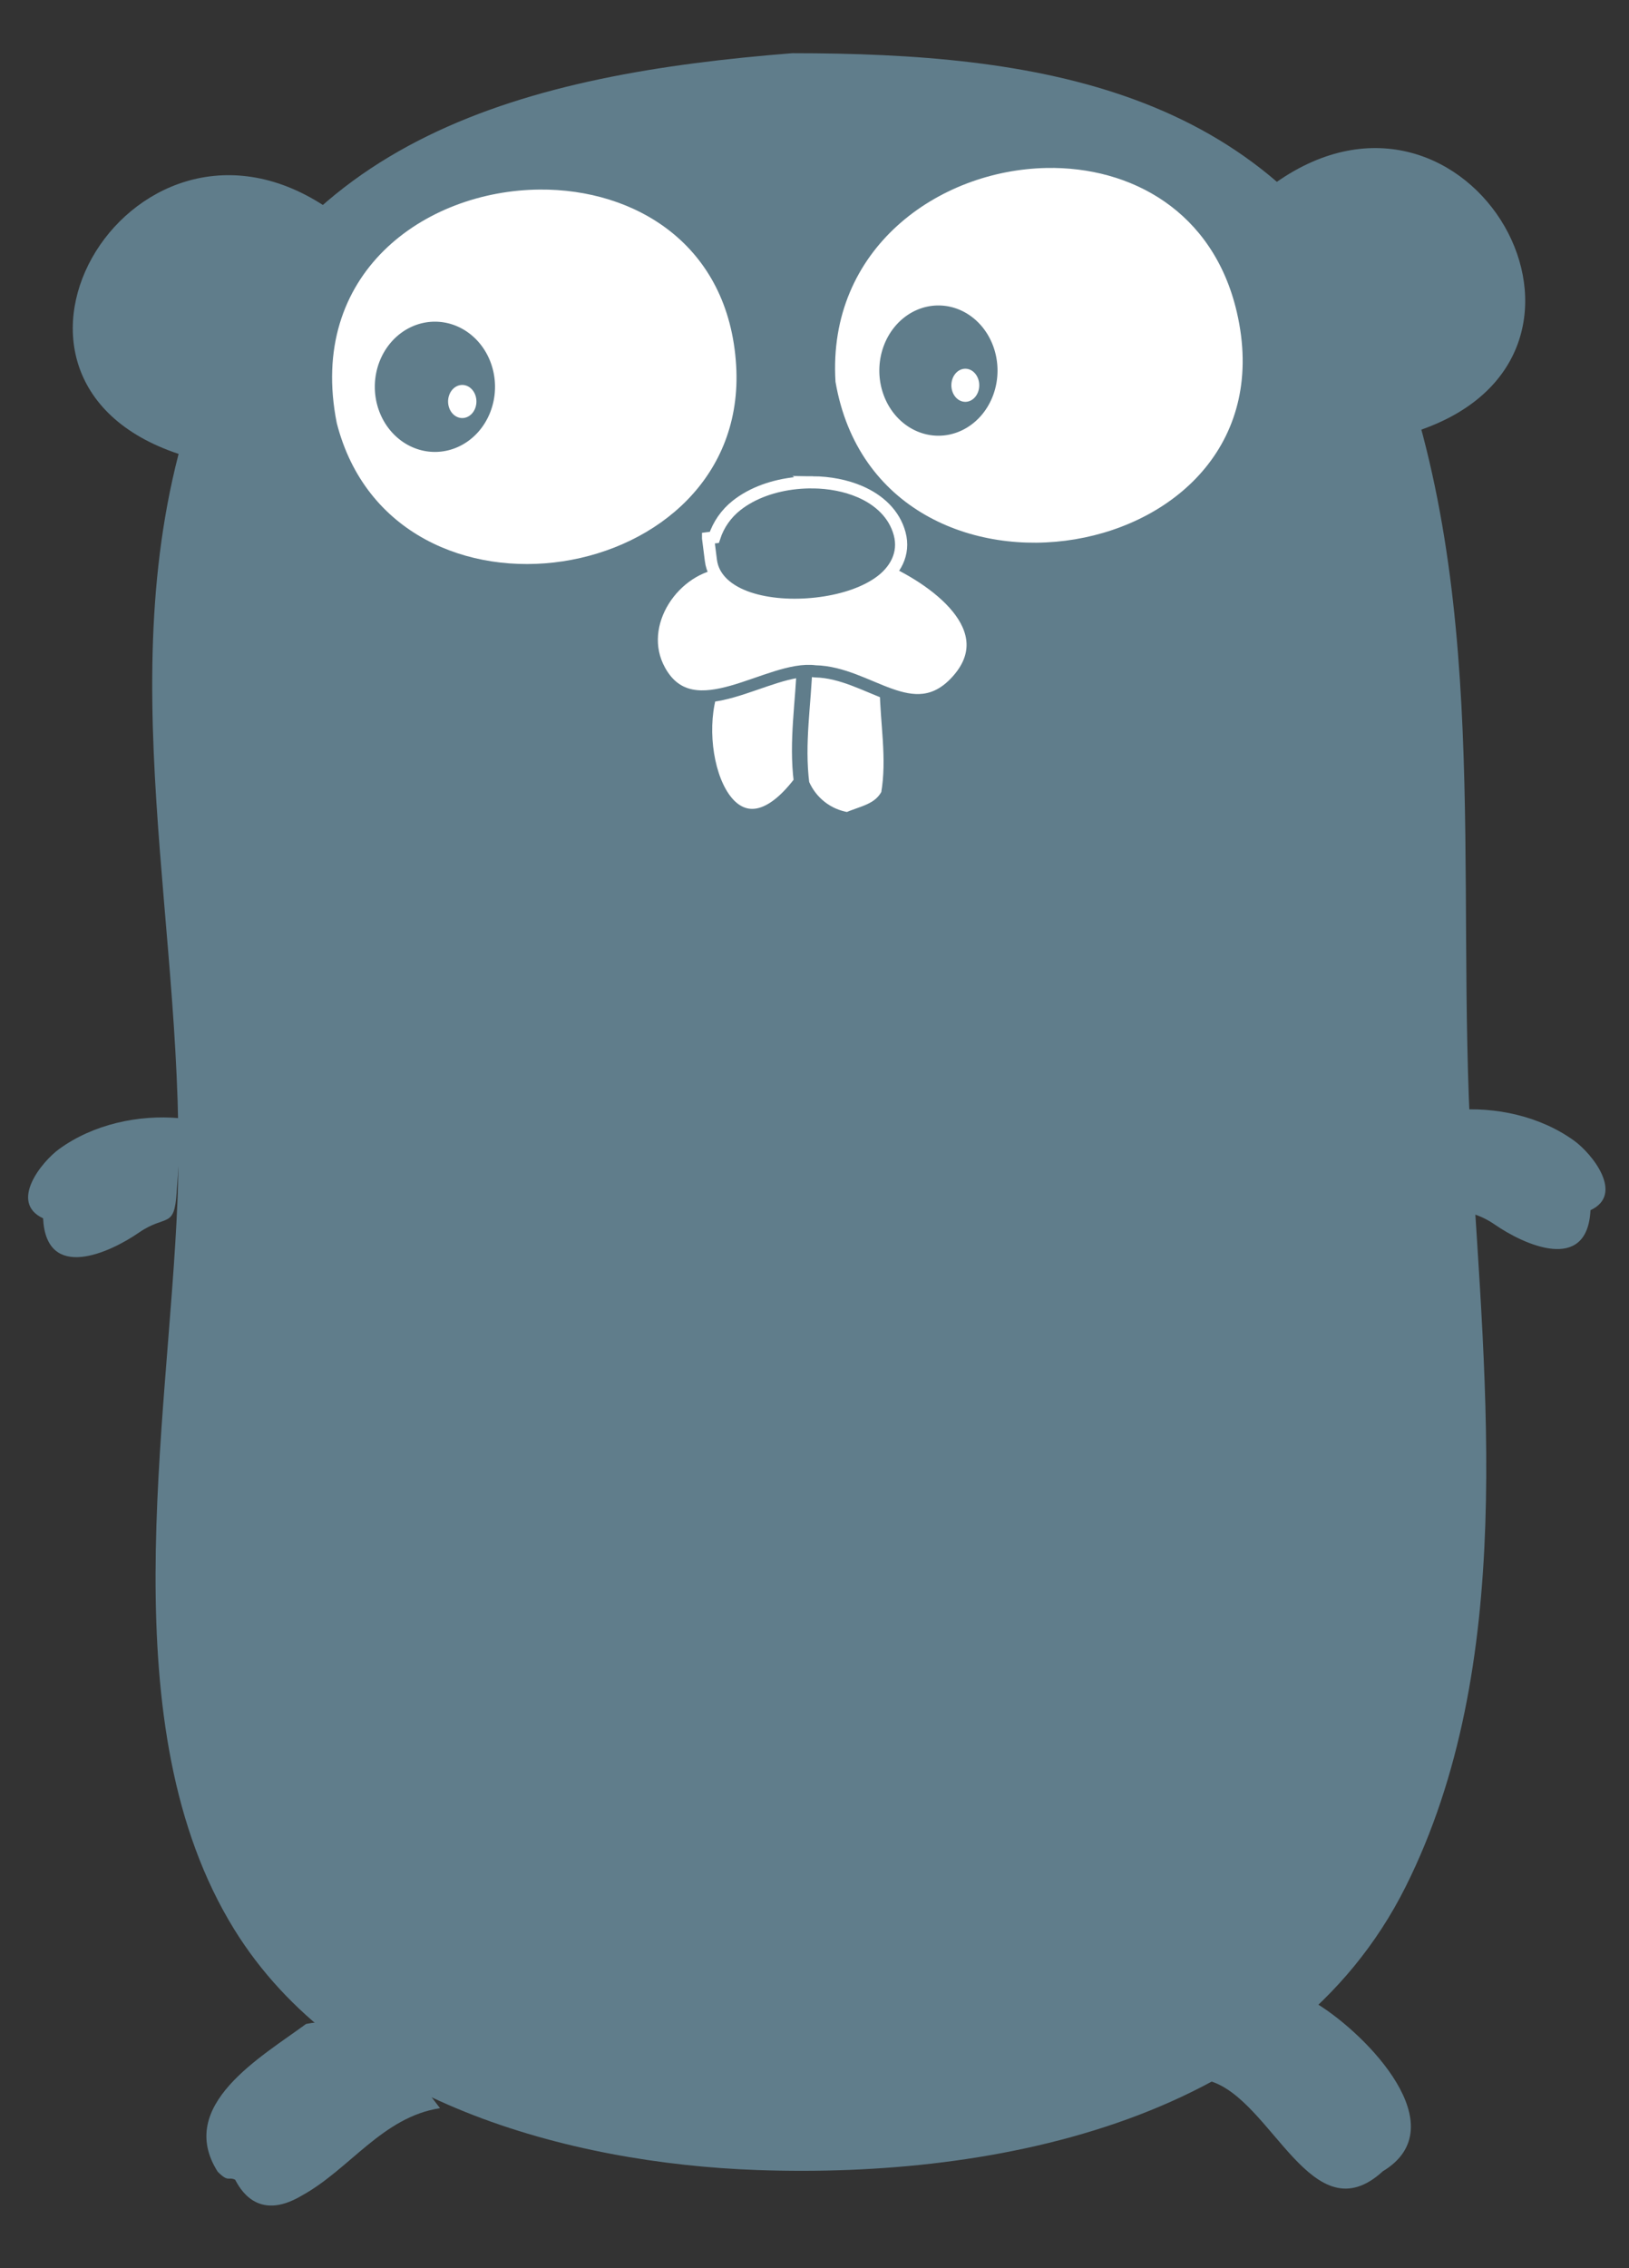 <?xml version="1.0" encoding="UTF-8" standalone="no"?>
<!-- Generator: Adobe Illustrator 15.0.0, SVG Export Plug-In . SVG Version: 6.00 Build 0)  -->

<svg
   xmlns:dc="http://purl.org/dc/elements/1.1/"
   xmlns:cc="http://creativecommons.org/ns#"
   xmlns:rdf="http://www.w3.org/1999/02/22-rdf-syntax-ns#"
   xmlns:svg="http://www.w3.org/2000/svg"
   xmlns="http://www.w3.org/2000/svg"
   xmlns:sodipodi="http://sodipodi.sourceforge.net/DTD/sodipodi-0.dtd"
   xmlns:inkscape="http://www.inkscape.org/namespaces/inkscape"
   version="1.1"
   id="レイヤー_1"
   x="0px"
   y="0px"
   width="401.98px"
   height="559.472px"
   viewBox="0 0 401.98 559.472"
   enable-background="new 0 0 401.98 559.472"
   xml:space="preserve"
   inkscape:version="0.91 r13725"
   sodipodi:docname="gopher-colored2.svg"><rect x="0" y="0" width="401.98" height="559.472" fill="#333333" stroke="none"/><defs
     id="defs59" /><sodipodi:namedview
     pagecolor="#ffffff"
     bordercolor="#666666"
     borderopacity="1"
     objecttolerance="10"
     gridtolerance="10"
     guidetolerance="10"
     inkscape:pageopacity="0"
     inkscape:pageshadow="2"
     inkscape:window-width="1366"
     inkscape:window-height="713"
     id="namedview57"
     showgrid="false"
     inkscape:zoom="1.6873052"
     inkscape:cx="183.58027"
     inkscape:cy="369.84794"
     inkscape:window-x="0"
     inkscape:window-y="30"
     inkscape:window-maximized="1"
     inkscape:current-layer="レイヤー_1"
     inkscape:snap-bbox="true"
     inkscape:bbox-paths="true"
     inkscape:bbox-nodes="true" /><path
     fill-rule="evenodd"
     clip-rule="evenodd"
     fill="#607D8B"
     stroke="#000000"
     stroke-width="3"
     stroke-linecap="round"
     d="  M10.634,300.493c0.764,15.751,16.499,8.463,23.626,3.539c6.765-4.675,8.743-0.789,9.337-10.015  c0.389-6.064,1.088-12.128,0.744-18.216c-10.23-0.927-21.357,1.509-29.744,7.602C10.277,286.542,2.177,296.561,10.634,300.493"
     id="path3"
     style="stroke:none" /><path
     fill-rule="evenodd"
     clip-rule="evenodd"
     fill="#607D8B"
     stroke="#000000"
     stroke-width="3"
     stroke-linecap="round"
     d="  M10.634,300.493c2.29-0.852,4.717-1.457,6.271-3.528"
     id="path5"
     style="stroke:none" /><path
     fill-rule="evenodd"
     clip-rule="evenodd"
     fill="#607D8B"
     stroke="#000000"
     stroke-width="3"
     stroke-linecap="round"
     d="  M46.997,112.853C-13.3,95.897,31.536,19.189,79.956,50.74L46.997,112.853z"
     id="path7"
     style="stroke:none" /><path
     fill-rule="evenodd"
     clip-rule="evenodd"
     fill="#607D8B"
     stroke="#000000"
     stroke-width="3"
     stroke-linecap="round"
     d="  M314.895,44.984c47.727-33.523,90.856,42.111,35.388,61.141L314.895,44.984z"
     id="path9"
     style="stroke:none" /><path
     fill-rule="evenodd"
     clip-rule="evenodd"
     fill="#607D8B"
     stroke="#000000"
     stroke-width="3"
     stroke-linecap="round"
     d="  M325.161,494.343c12.123,7.501,34.282,30.182,16.096,41.18c-17.474,15.999-27.254-17.561-42.591-22.211  C305.271,504.342,313.643,496.163,325.161,494.343z"
     id="path11"
     style="stroke:none" /><path
     fill-rule="evenodd"
     clip-rule="evenodd"
     fill="none"
     stroke="#000000"
     stroke-width="3"
     stroke-linecap="round"
     d="  M341.257,535.522c-2.696-5.361-3.601-11.618-8.102-15.939"
     id="path13"
     style="stroke:none" /><path
     fill-rule="evenodd"
     clip-rule="evenodd"
     fill="#607D8B"
     stroke="#000000"
     stroke-width="3"
     stroke-linecap="round"
     d="  M108.579,519.975c-14.229,2.202-22.238,15.039-34.1,21.558c-11.178,6.665-15.454-2.134-16.461-3.92  c-1.752-0.799-1.605,0.744-4.309-1.979c-10.362-16.354,10.797-28.308,21.815-36.432C90.87,496.1,100.487,509.404,108.579,519.975z"
     id="path15"
     style="stroke:none" /><path
     fill-rule="evenodd"
     clip-rule="evenodd"
     fill="none"
     stroke="#000000"
     stroke-width="3"
     stroke-linecap="round"
     d="  M58.019,537.612c0.542-6.233,5.484-10.407,7.838-15.677"
     id="path17"
     style="stroke:none" /><path
     fill-rule="evenodd"
     clip-rule="evenodd"
     d="M49.513,91.667c-7.955-4.208-13.791-9.923-8.925-19.124  c4.505-8.518,12.874-7.593,20.83-3.385L49.513,91.667z"
     id="path19"
     style="stroke:none;fill:#607D8B;fill-opacity:1" /><path
     fill-rule="evenodd"
     clip-rule="evenodd"
     d="M337.716,83.667c7.955-4.208,13.791-9.923,8.925-19.124  c-4.505-8.518-12.874-7.593-20.83-3.385L337.716,83.667z"
     id="path21"
     style="stroke:none;fill:#607D8B;fill-opacity:1" /><path
     fill-rule="evenodd"
     clip-rule="evenodd"
     fill="#607D8B"
     stroke="#000000"
     stroke-width="3"
     stroke-linecap="round"
     d="  M392.475,298.493c-0.764,15.751-16.499,8.463-23.626,3.539c-6.765-4.675-8.743-0.789-9.337-10.015  c-0.389-6.064-1.088-12.128-0.744-18.216c10.23-0.927,21.357,1.509,29.744,7.602C392.831,284.542,400.932,294.561,392.475,298.493"
     id="path23"
     style="stroke:none" /><path
     fill-rule="evenodd"
     clip-rule="evenodd"
     fill="#607D8B"
     stroke="#000000"
     stroke-width="3"
     stroke-linecap="round"
     d="  M392.475,298.493c-2.29-0.852-4.717-1.457-6.271-3.528"
     id="path25"
     style="stroke:none" /><path
     style="fill:#607D8B;fill-opacity:1;stroke:none"
     d="m 195.512,13.123 c -65.061,5.147 -125.513,20.235 -147.928,86.998 -21.607,64.359 -1.139,130.331 -3.791,196.102 -2.239,55.524 -16.834,129.723 13.992,179.623 26.275,42.535 82.513,57.723 129.068,59.389 59.27,2.119 131.21,-12.349 160,-69.863 27.367,-54.667 19.679,-122.82 16.211,-181.812 -4.038,-68.702 5.378,-138.799 -21.1,-203.805 -29.499,-57.996 -86.088,-66.631 -146.453,-66.631 z"
     id="path4236" /><path
     style="fill:#ffffff;fill-opacity:1;stroke:none"
     d="m 258.248,41.43 c 20.778,-0.399 41.148,10.604 46.951,35.533 14.792,63.542 -88.191,80.2 -99.029,17.197 -2.026,-32.853 25.363,-52.217 52.078,-52.73 z"
     id="path4234" /><path
     style="fill:#ffffff;fill-opacity:1;stroke:none"
     d="m 133.152,46.756 c 23.546,-0.196 46.707,13.522 48.504,43.381 3.31,55.02 -84.506,69.063 -98.553,14.213 C 75.759,67.494 104.735,46.992 133.152,46.756 Z"
     id="path29" /><path
     d="  M218.594,169.762c0.046,8.191,1.861,17.387,0.312,26.101c-2.091,3.952-6.193,4.37-9.729,5.967c-4.89-0.767-9.002-3.978-10.963-8.552  c-1.255-9.946,0.468-19.576,0.785-29.526L218.594,169.762z"
     id="path35"
     style="stroke:#607D8B;stroke-opacity:1"
     clip-rule="evenodd"
     stroke-linecap="round"
     stroke-width="3"
     stroke="#000000"
     fill-rule="evenodd"
     fill="#FFFFFF" /><path
     style="clip-rule:evenodd;fill:#607D8B;fill-opacity:1;fill-rule:evenodd;stroke:none"
     d="M 107.324 79.342 A 14.829 16.062 0 0 0 92.494 95.404 A 14.829 16.062 0 0 0 107.324 111.467 A 14.829 16.062 0 0 0 122.152 95.404 A 14.829 16.062 0 0 0 107.324 79.342 z M 114.068 94.947 A 3.496 4.082 0 0 1 117.564 99.029 A 3.496 4.082 0 0 1 114.068 103.111 A 3.496 4.082 0 0 1 110.572 99.029 A 3.496 4.082 0 0 1 114.068 94.947 z "
     id="ellipse39" /><path
     style="clip-rule:evenodd;fill:#607D8B;fill-opacity:1;fill-rule:evenodd;stroke:none"
     d="M 231.57 75.342 A 14.582 16.062 0 0 0 216.988 91.404 A 14.582 16.062 0 0 0 231.57 107.467 A 14.582 16.062 0 0 0 246.152 91.404 A 14.582 16.062 0 0 0 231.57 75.342 z M 238.203 90.947 A 3.438 4.082 0 0 1 241.643 95.029 A 3.438 4.082 0 0 1 238.203 99.111 A 3.438 4.082 0 0 1 234.766 95.029 A 3.438 4.082 0 0 1 238.203 90.947 z "
     id="ellipse45" /><path
     d="  M176.217,168.87c-6.47,15.68,3.608,47.035,21.163,23.908c-1.255-9.946,0.468-19.576,0.785-29.526L176.217,168.87z"
     id="path49"
     style="stroke:#607D8B;stroke-opacity:1"
     clip-rule="evenodd"
     stroke-linecap="round"
     stroke-width="3"
     stroke="#000000"
     fill-rule="evenodd"
     fill="#FFFFFF" /><path
     style="clip-rule:evenodd;fill:#ffffff;fill-opacity:1;fill-rule:evenodd;stroke:#607D8B;stroke-width:3;stroke-linecap:round;stroke-opacity:1"
     d="m 178.431,138.673 c -12.059,1.028 -21.916,15.366 -15.646,26.709 8.303,15.024 26.836,-1.329 38.379,0.203 13.285,0.272 24.17,14.047 34.84,2.49 11.867,-12.854 -5.109,-25.373 -18.377,-30.97 l -39.196,1.568 z"
     id="path53" /><path
     style="color:#000000;font-style:normal;font-variant:normal;font-weight:normal;font-stretch:normal;font-size:medium;line-height:normal;font-family:sans-serif;text-indent:0;text-align:start;text-decoration:none;text-decoration-line:none;text-decoration-style:solid;text-decoration-color:#000000;letter-spacing:normal;word-spacing:normal;text-transform:none;direction:ltr;block-progression:tb;writing-mode:lr-tb;baseline-shift:baseline;text-anchor:start;white-space:normal;clip-rule:evenodd;display:inline;overflow:visible;visibility:visible;opacity:1;isolation:auto;mix-blend-mode:normal;color-interpolation:sRGB;color-interpolation-filters:linearRGB;solid-color:#000000;solid-opacity:1;fill:#607D8B;fill-opacity:1;fill-rule:evenodd;stroke:#ffffff;stroke-width:3;stroke-linecap:butt;stroke-linejoin:miter;stroke-miterlimit:4;stroke-dasharray:none;stroke-dashoffset:0;stroke-opacity:1;color-rendering:auto;image-rendering:auto;shape-rendering:auto;text-rendering:auto;enable-background:accumulate"
     d="m 200.58,118.963 c -1.365,-0.015 -2.738,0.049 -4.1,0.189 -5.447,0.563 -10.74,2.362 -14.717,5.504 -2.57,2.031 -4.467,4.731 -5.496,7.887 -0.769,0.097 -1.539,0.195 -1.539,0.195 l 0,0.002 0.002,0.016 c 7.2e-4,0.006 0.005,0.036 0.006,0.045 0.005,0.042 0.012,0.097 0.027,0.217 0.019,0.151 0.039,0.299 0.074,0.58 0.09,0.712 0.24,1.888 0.588,4.635 l 0,0.002 c 0.584,4.61 4.475,7.655 9.316,9.277 4.841,1.622 10.845,2.013 16.654,1.363 5.81,-0.65 11.42,-2.328 15.453,-5.139 4.033,-2.81 6.492,-7.124 5.154,-12.098 -1.316,-4.894 -5.109,-8.349 -9.785,-10.363 -3.507,-1.511 -7.542,-2.267 -11.639,-2.312 z"
     id="path4177" /></svg>